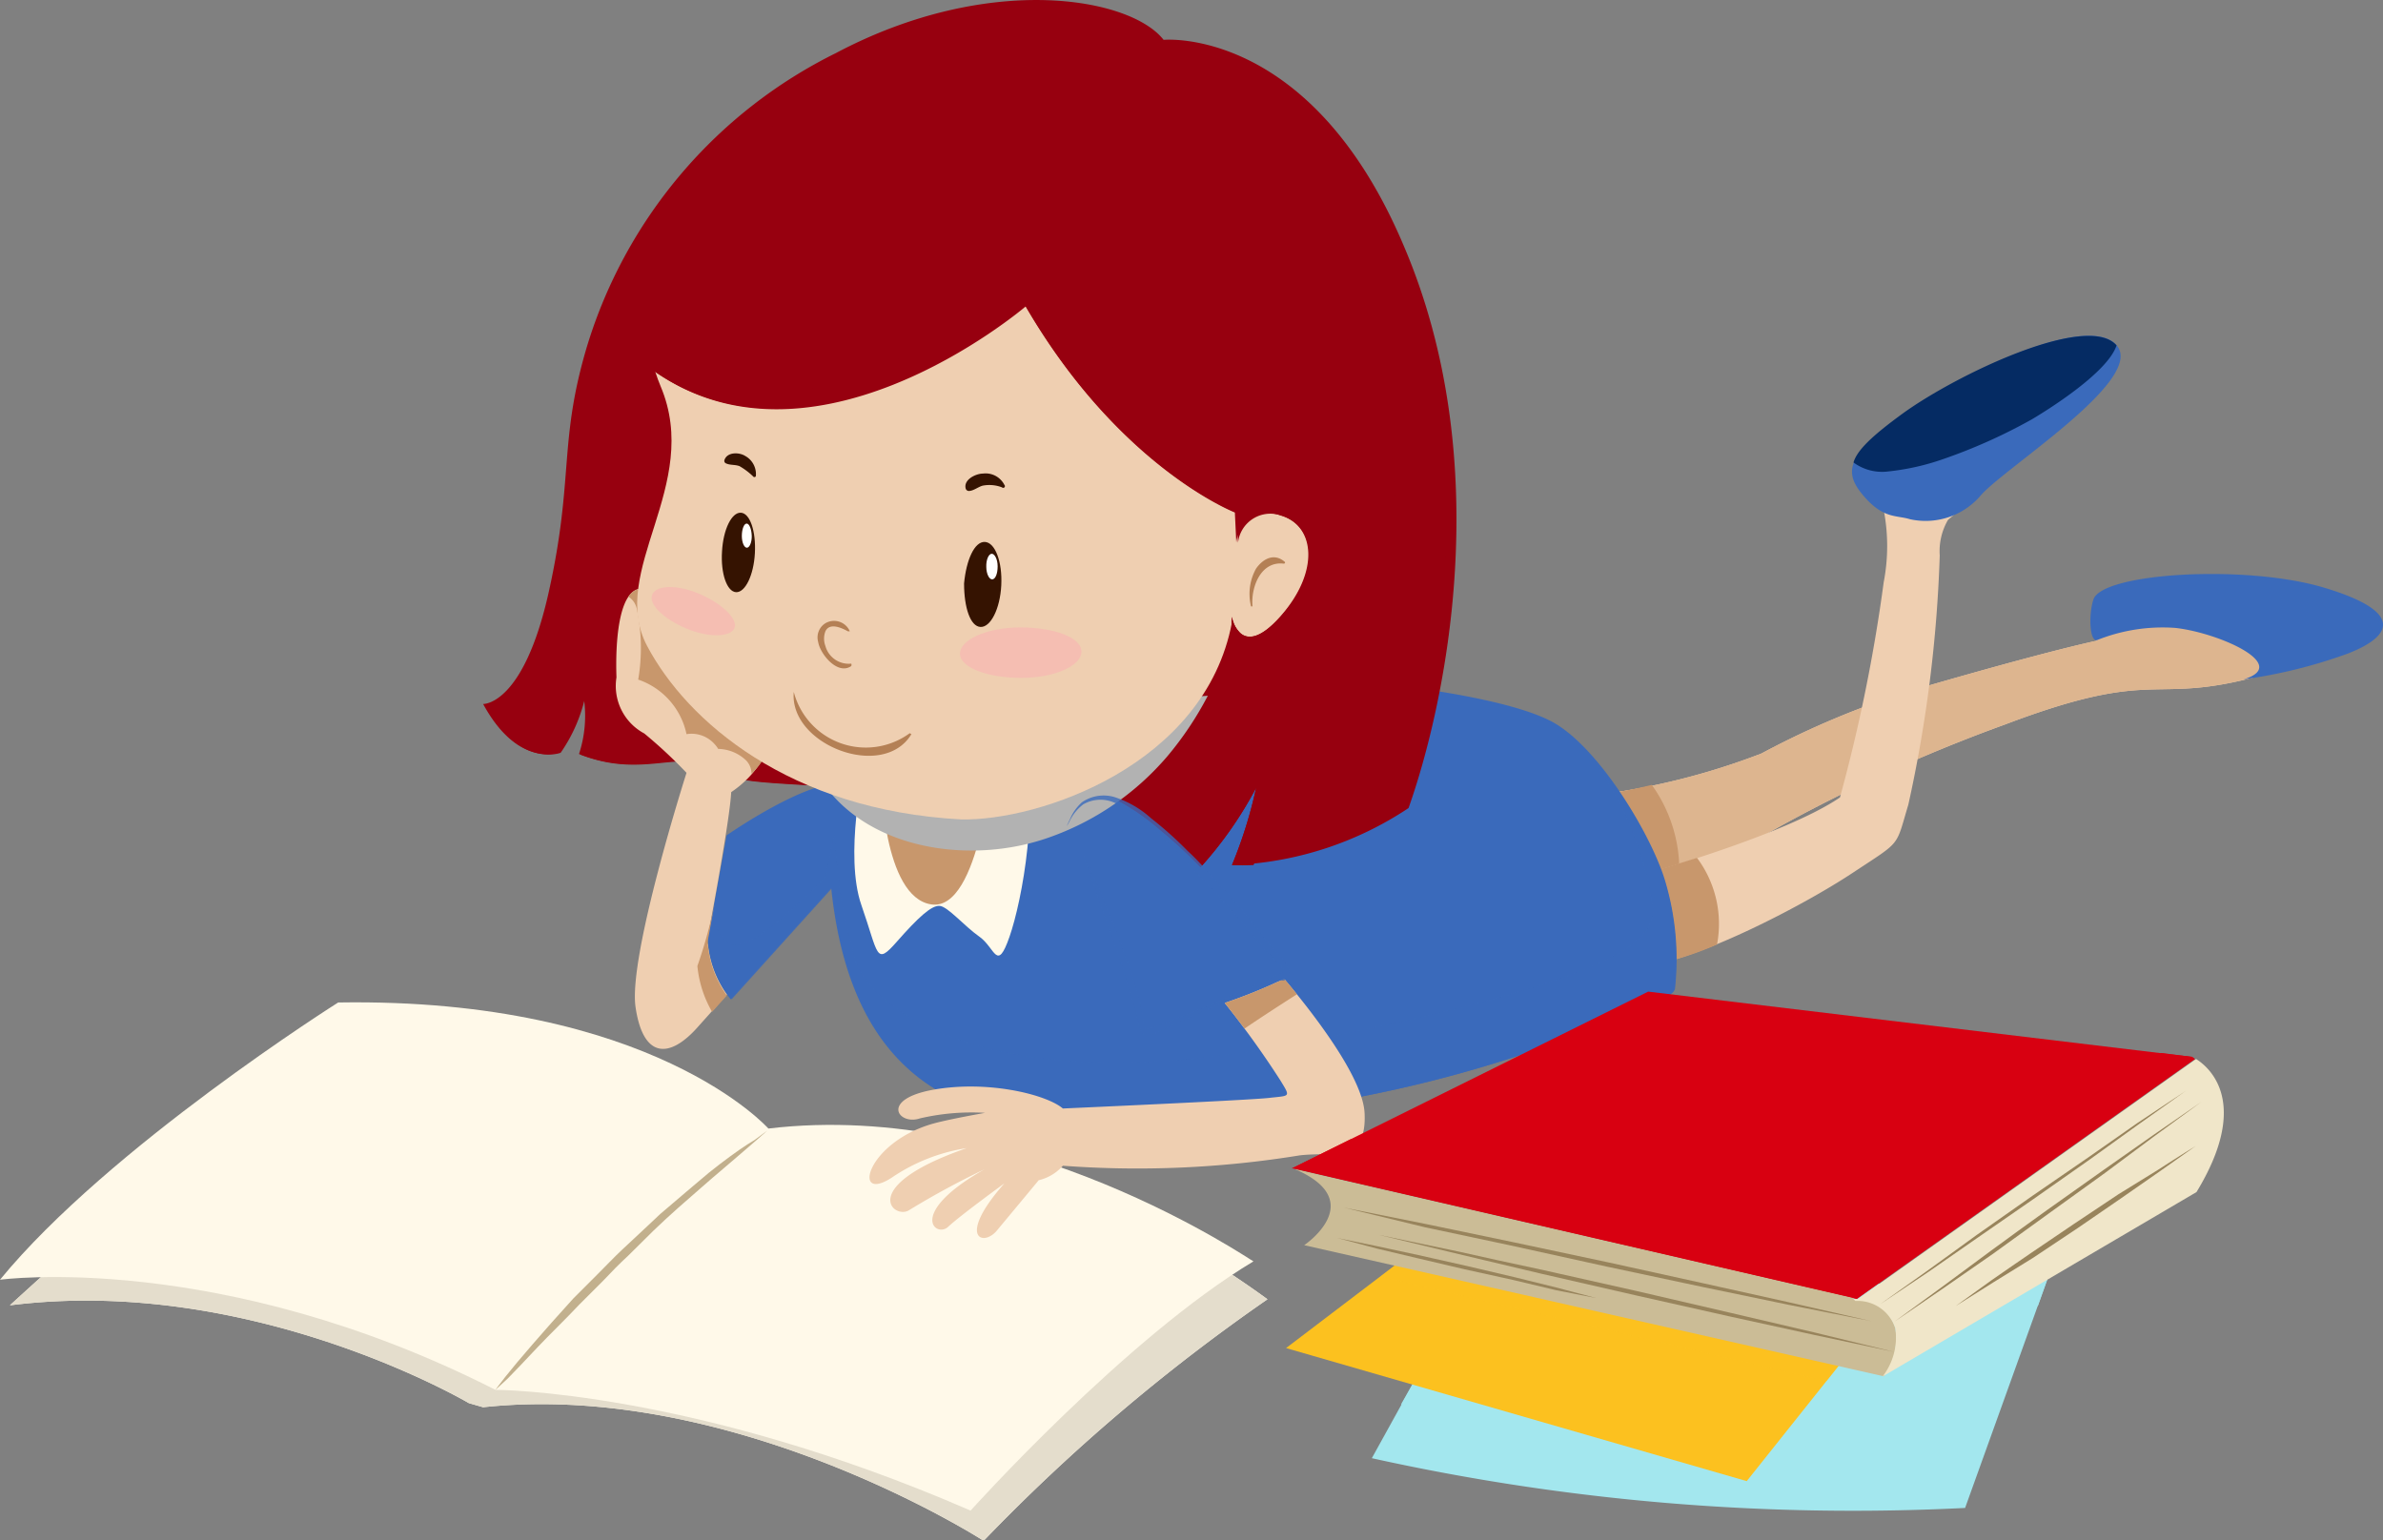 <svg xmlns="http://www.w3.org/2000/svg" viewBox="0 0 98.65 63.78"><rect x="0" y="0" width="98.65" height="63.78" fill="#808080" stroke="none"/><defs><style>.cls-1{isolation:isolate;}.cls-2{fill:#fff9e9;}.cls-3{fill:#e4ddcc;}.cls-10,.cls-12,.cls-13,.cls-19,.cls-21,.cls-3,.cls-4{mix-blend-mode:multiply;}.cls-4{fill:#684404;opacity:0.4;}.cls-5{fill:#efcfb1;}.cls-6{fill:#ddb58f;}.cls-7{fill:#c8976c;}.cls-8{fill:#3a6abb;}.cls-9{fill:#052b63;}.cls-10{opacity:0.8;}.cls-11,.cls-12{fill:#97000f;}.cls-13{fill:#b2b2b2;}.cls-14{fill:#b48055;}.cls-15{fill:#351301;}.cls-16{fill:#fff;}.cls-17{fill:#f5beb2;}.cls-18{fill:#a3e7ee;}.cls-20{fill:#fcc11f;}.cls-21{opacity:0.5;}.cls-22{fill:#d80011;}.cls-23{fill:#cbbc96;}.cls-24{fill:#f0e6c9;}.cls-25{fill:#98845c;}</style></defs><g class="cls-1"><g id="Layer_2" data-name="Layer 2"><g id="Layer_1-2" data-name="Layer 1"><path class="cls-2" d="M19.41,58.1s-9-5.32-19-4.05c0,0,8.11-7.46,13.64-11.51,0,0,9.7-1.13,17,4.75,0,0,10.26-1.64,21.42,6.51a77.33,77.33,0,0,0-11.75,10S30.4,57.15,20,58.27Z"/><path class="cls-3" d="M19.41,58.1s-9-5.32-19-4.05c0,0,8.11-7.46,13.64-11.51,0,0,9.7-1.13,17,4.75,0,0,10.26-1.64,21.42,6.51a77.33,77.33,0,0,0-11.75,10S30.4,57.15,20,58.27Z"/><path class="cls-2" d="M31.81,46.73S27,41.3,14,41.51c0,0-9.51,6-14,11.48,0,0,9.09-1.24,20.51,4.56,0,0,8.18,0,19.67,5,0,0,6.43-7.16,11.71-10.32C51.89,52.27,42.15,45.49,31.81,46.73Z"/><path class="cls-4" d="M20.51,57.55s.14-.2.41-.54.66-.81,1.14-1.36l.78-.89c.29-.32.58-.65.9-1l1-1c.34-.34.68-.7,1-1s.72-.67,1.07-1l.52-.49.54-.46c.34-.3.69-.58,1-.85s.63-.53.92-.75c.59-.45,1.09-.8,1.44-1l.54-.4-.5.44c-.33.28-.79.69-1.35,1.16S28.78,49.4,28.09,50l-.52.47-.52.49L26,52c-.36.33-.7.68-1,1l-1,1c-.63.67-1.25,1.26-1.75,1.79s-.94,1-1.23,1.29Z"/><path class="cls-5" d="M63.75,33.11a28.82,28.82,0,0,0,9.17-1.91,35.52,35.52,0,0,1,6.42-2.67c3.45-1,6-1.68,7.46-2,0,0-.57-.77,2-1.23S98,26.78,93.49,28,89.35,27.59,83,30a65.78,65.78,0,0,0-10.14,4.68c-3.57,1.81-6.37,2.12-6.61,2S63.75,33.11,63.75,33.11Z"/><path class="cls-6" d="M63.75,33.11a28.82,28.82,0,0,0,9.17-1.91,35.52,35.52,0,0,1,6.42-2.67c3.45-1,6-1.68,7.46-2,0,0-.57-.77,2-1.23S98,26.78,93.49,28,89.35,27.59,83,30a65.78,65.78,0,0,0-10.14,4.68c-3.57,1.81-6.37,2.12-6.61,2S63.75,33.11,63.75,33.11Z"/><path class="cls-7" d="M68.38,32.5a20.84,20.84,0,0,1-4.63.61s2.26,3.4,2.5,3.55a8.23,8.23,0,0,0,3.27-.59A6.07,6.07,0,0,0,68.38,32.5Z"/><path class="cls-8" d="M86.66,24.83c-.2.62-.16,1.71.14,1.68A7.3,7.3,0,0,1,90.05,26c1.81.2,4.8,1.54,2.83,2.13a20.86,20.86,0,0,0,4.32-1.07c1.94-.76,2.24-1.76-1-2.73S87,23.72,86.66,24.83Z"/><path class="cls-5" d="M83.32,18.7a17.41,17.41,0,0,1-2.68,2.83A2.59,2.59,0,0,0,80.3,23,55.88,55.88,0,0,1,79,33.32c-.54,1.79-.26,1.47-2.3,2.82s-6.19,3.5-8.48,3.85L68,36.22s5.85-1.62,8.17-3.2a67.73,67.73,0,0,0,1.81-8.91,7.9,7.9,0,0,0,0-3c-.17-.44-1.23-1,.88-1.28A24.66,24.66,0,0,0,83.32,18.7Z"/><path class="cls-7" d="M70.25,35.52c-1.31.42-2.29.7-2.29.7l.3,3.77a13,13,0,0,0,2.82-.88A4.56,4.56,0,0,0,70.25,35.52Z"/><path class="cls-8" d="M87.67,14.36c1,1.44-4.66,5-5.66,6.14a3,3,0,0,1-2.94,1c-.58-.18-1.11,0-1.95-1s-.62-1.68,1.61-3.31S86.58,12.81,87.67,14.36Z"/><path class="cls-9" d="M78.18,19.52A10,10,0,0,0,80.47,19a22.51,22.51,0,0,0,3.65-1.64c.54-.32,3.13-1.91,3.5-3.06-1.22-1.39-6.69,1.24-8.89,2.85-1.23.9-1.85,1.49-2,2A2,2,0,0,0,78.18,19.52Z"/><path class="cls-8" d="M57,28.29s5.49.53,7.4,1.68,4,4.7,4.53,6.5a11.28,11.28,0,0,1,.41,4.47c-.07.33-.89.52-2.72,1.38A53.22,53.22,0,0,1,51.65,46.1c-6.4.54-16,2.59-17.24-9.33l-4.16,4.61a4.25,4.25,0,0,1-.95-2.51l.78-4.28s3.59-2.51,5-2.11c0,0,1.25-3,7.79-3.27S57,28.29,57,28.29Z"/><g class="cls-10"><path class="cls-8" d="M68.91,36.47a16.59,16.59,0,0,0-3.21-5.36,14.16,14.16,0,0,1,2.73,6.47c.09,1.45-1.77,3.08-14.61,5.6s-17.69-1.4-18.4-3.38a22.35,22.35,0,0,1-.86-5.28c-.18.63-.37,1.76-.37,1.76s-3.11,3.35-4,2.79a2.17,2.17,0,0,1-.69-1.1l-.16.9a4.25,4.25,0,0,0,.95,2.51l4.16-4.61c1.28,11.92,10.84,9.87,17.24,9.33A53.22,53.22,0,0,0,66.6,42.32c1.83-.86,2.65-1,2.72-1.38A11.28,11.28,0,0,0,68.91,36.47Z"/></g><path class="cls-11" d="M58.1,10.15c-3.85-9.09-9.93-8.5-9.93-8.5-1.38-1.77-7.25-2.8-13.57.55A20.05,20.05,0,0,0,24.31,14.31c-1.2,4-.54,5.46-1.59,10.19S20,29.15,20,29.15c1.46,2.69,3.17,2,3.17,2a6.57,6.57,0,0,0,1-2.24,5.07,5.07,0,0,1-.2,2.31c2.85,1.11,4.3-.47,6.11.83.52.37,2.44.36,4.82.55a19.32,19.32,0,0,1,8.84-.41A9.74,9.74,0,0,1,48,34.34a19.39,19.39,0,0,1,1.7,1.57A16.11,16.11,0,0,0,52,32.62a18.49,18.49,0,0,1-1,3.2,14.11,14.11,0,0,0,7.31-2.36C59.81,29.23,62,19.24,58.1,10.15Z"/><path class="cls-12" d="M55.22,23.89c.06-1.19.11-2.37.23-3.56a9.46,9.46,0,0,0,0-2.86,4.27,4.27,0,0,1-3.37,1.2,6.91,6.91,0,0,1-3.56-1.53C46.62,15.62,45,13.27,45,10.74a14.67,14.67,0,0,1,.18-1.68,4.82,4.82,0,0,0-2,.29,13.91,13.91,0,0,0-1.42.63v0a18.9,18.9,0,0,1-5.18,3.69c-2.23,1-4.87,1.94-7.35,1.72a3.69,3.69,0,0,1-2.56-1.1,2.92,2.92,0,0,1-.54-1,7.24,7.24,0,0,0,.53,3,11.18,11.18,0,0,1,1.2,4.77A30.31,30.31,0,0,1,27,27.51c-.15.61,0,3.76-1.34,3.81-.66,0-1.33,0-1.27-.34a17.5,17.5,0,0,0,.2-2.67,21.87,21.87,0,0,0,.13-3.43,10.82,10.82,0,0,1-1.49,4.28,1.75,1.75,0,0,1-1.82.94,2.7,2.7,0,0,1-1.36-.93c1.46,2.67,3.16,2,3.16,2a6.57,6.57,0,0,0,1-2.24,5.07,5.07,0,0,1-.2,2.31c2.85,1.11,4.3-.47,6.11.83.52.37,2.44.36,4.82.55a19.32,19.32,0,0,1,8.84-.41A9.74,9.74,0,0,1,48,34.34a19.39,19.39,0,0,1,1.7,1.57A16.11,16.11,0,0,0,52,32.62a18.49,18.49,0,0,1-1,3.2,8.82,8.82,0,0,0,.89,0c.23-.45.44-.91.64-1.35a39.92,39.92,0,0,0,1.75-4.88A23.77,23.77,0,0,0,55.22,23.89Z"/><path class="cls-12" d="M59.68,15.36A33.6,33.6,0,0,1,56.79,34.3a12.78,12.78,0,0,0,1.45-.84A35.54,35.54,0,0,0,59.68,15.36Z"/><path class="cls-2" d="M35.77,31.75s-.83,3.67-.11,5.73S36.24,40,37.12,39s1.44-1.52,1.78-1.49,1,.82,1.65,1.28.72,1.49,1.24,0,1.29-5.56.51-8.3S35.77,31.75,35.77,31.75Z"/><path class="cls-7" d="M36.47,32.21s.07,4.95,2.09,5.24,2.53-6,2.53-6Z"/><path class="cls-13" d="M43.39,34.69a11.41,11.41,0,0,0,4.94-3.38A13.73,13.73,0,0,0,50,28.81c-2.25.15-4.77.3-7.16.4-6.54.27-7.79,3.27-7.79,3.27a1.8,1.8,0,0,0-.94,0C36.08,35.23,40.25,35.79,43.39,34.69Z"/><path class="cls-5" d="M29.27,39.12l0-.15a.33.33,0,0,1,0-.1.33.33,0,0,0,0,.1c.16-.87.94-5,1-6.17A4.35,4.35,0,0,0,32,30.5c.23-1.29-4.91-4.76-4.91-4.76s.25-1.51-.62-1.36-1,2.24-.95,3.67a2.23,2.23,0,0,0,1.15,2.32A19.85,19.85,0,0,1,28.42,32S26,39.57,26.31,41.7s1.4,2.17,2.6.8l1.18-1.32a4.31,4.31,0,0,1-.79-2.11Z"/><path class="cls-7" d="M29.59,37.38A20.1,20.1,0,0,1,28.87,40h0a4.67,4.67,0,0,0,.61,1.9l.61-.68a4.31,4.31,0,0,1-.79-2.11l0,0,0-.15Z"/><path class="cls-7" d="M26.42,28.14a3.05,3.05,0,0,1,2,2.26,1.27,1.27,0,0,1,1.16.41,1,1,0,0,1,.15.2,1.72,1.72,0,0,1,1.16.48.79.79,0,0,1,.22.55A3.2,3.2,0,0,0,32,30.5c.23-1.29-4.91-4.76-4.91-4.76s.25-1.51-.62-1.36a.69.69,0,0,0-.45.33.79.79,0,0,1,.34.49A7.8,7.8,0,0,1,26.42,28.14Z"/><path class="cls-5" d="M32.73,6c-6,2.82-6.69,6.85-5.38,10,1.73,4.11-2.21,7.64-.56,10.75s5.88,6.8,13,7.18C43,34,49.88,31.69,51,25.77c0,0,3.36,5,4.12-.94.37-2.92-1.88-3.81-3.31-5C51.78,19.82,52.13-3.17,32.73,6Z"/><path class="cls-14" d="M37.66,30.36a3.08,3.08,0,0,1-4.8-1.71,0,0,0,0,0,0,0c-.2,2.19,3.7,3.69,4.87,1.75A0,0,0,0,0,37.66,30.36Z"/><path class="cls-14" d="M35.23,27.48a1,1,0,0,1-1.06-.73.86.86,0,0,1,0-.61c.18-.38.69-.13.93,0,0,0,.09,0,.08,0a.71.71,0,0,0-1-.34.69.69,0,0,0-.31.78c.08.5.8,1.39,1.37,1C35.26,27.52,35.25,27.48,35.23,27.48Z"/><path class="cls-15" d="M30.85,18.88c-.25-.16-.75-.17-.86.17a.11.11,0,0,0,.05.13c.17.09.38.05.57.12a2.83,2.83,0,0,1,.56.42.07.07,0,0,0,.12,0A.86.86,0,0,0,30.85,18.88Z"/><path class="cls-15" d="M41.58,20.08a.87.87,0,0,0-.89-.47c-.29,0-.82.25-.71.63a.14.14,0,0,0,.12.09c.2,0,.39-.17.58-.22a1.46,1.46,0,0,1,.8.07A.07.07,0,0,0,41.58,20.08Z"/><path class="cls-15" d="M39.91,24.16c0,1,.26,1.78.68,1.8s.81-.75.86-1.72-.25-1.78-.68-1.8S40,23.19,39.91,24.16Z"/><path class="cls-16" d="M40.83,23.47c0,.29.12.53.25.52s.22-.24.22-.54-.13-.53-.25-.52S40.82,23.17,40.83,23.47Z"/><path class="cls-15" d="M29.89,22.83c-.06.91.2,1.67.58,1.69s.73-.7.78-1.61-.2-1.66-.58-1.68S29.94,21.92,29.89,22.83Z"/><path class="cls-16" d="M30.71,22.19c0,.28.1.49.21.49s.21-.23.2-.5-.1-.5-.21-.5S30.71,21.91,30.71,22.19Z"/><path class="cls-17" d="M39.74,27.07c0,.57,1.14,1,2.53,1s2.5-.5,2.5-1.09-1.14-1-2.53-1S39.74,26.49,39.74,27.07Z"/><path class="cls-17" d="M27,24.62c-.16.4.46,1,1.4,1.4s1.83.36,2,0-.47-1-1.4-1.41S27.17,24.21,27,24.62Z"/><path class="cls-14" d="M53.18,23.26c-.43-.37-.89-.13-1.18.28a2.15,2.15,0,0,0-.21,1.57s.07,0,.06,0c-.07-.81.35-1.89,1.3-1.77C53.19,23.34,53.22,23.28,53.18,23.26Z"/><path class="cls-11" d="M42.47,12.68s-9.34,8-16.15,2.09c0,0-2.58-.4.87-5.33S40.53.06,47.06,3.88s13.73,16.22,9.5,22.27-5.71.91-5.57-.61c0,0,.35,1.85,2,0s1.47-3.79,0-4.21a1.35,1.35,0,0,0-1.74,1.15l-.06-1.25S46.37,19.39,42.47,12.68Z"/><path class="cls-12" d="M55.44,17.47a4.27,4.27,0,0,1-3.37,1.2,6.91,6.91,0,0,1-3.56-1.53C46.62,15.62,45,13.27,45,10.74c0-.33,0-.7.09-1.1a22.2,22.2,0,0,1-8,5.27c-2.32.86-5.07,2-7.54,1.17a6.57,6.57,0,0,1-2.21-1.19,2.48,2.48,0,0,1-.71-.58,2.92,2.92,0,0,1-.54-1,7.74,7.74,0,0,0,.09,1.44l.11,0c6.81,5.89,16.15-2.09,16.15-2.09,3.9,6.71,8.68,8.56,8.68,8.56l.06,1.25A1.35,1.35,0,0,1,53,21.34c1.5.42,1.67,2.37,0,4.21s-2,0-2,0c-.11,1.25.86,4.91,3.53,2.88C55.89,22.23,55.63,18.42,55.44,17.47Z"/><path class="cls-5" d="M56.49,46.09c-.07-1.5-2.19-4.21-3.33-5.56a21.72,21.72,0,0,1-2.46,1A38.14,38.14,0,0,1,53,44.73c.44.72.41.63-.45.73S44,45.9,44,45.9c-.68-.58-3.1-1.18-5.35-.78s-1.45,1.49-.57,1.19a9.45,9.45,0,0,1,2.7-.23s-1.43.25-2.13.44c-2.8.78-3.4,3.33-1.73,2.24a7.57,7.57,0,0,1,3.1-1.22c-4.62,1.6-3,3-2.37,2.56a34.1,34.1,0,0,1,3.1-1.68c-3.24,1.84-2,2.85-1.5,2.38S41.58,49,41.58,49c-2,2.26-.87,2.65-.3,1.94L43,48.87a1.92,1.92,0,0,0,1-.6,41.74,41.74,0,0,0,9.81-.43C55.21,47.68,56.59,48.15,56.49,46.09Z"/><path class="cls-7" d="M53.69,41.17c-.19-.24-.36-.45-.53-.64a21.72,21.72,0,0,1-2.46,1c.26.32.54.69.82,1.06C52.23,42.11,53,41.61,53.69,41.17Z"/><g class="cls-10"><path class="cls-8" d="M53.36,40.17a.54.54,0,0,0-.07-.19,1.11,1.11,0,0,0-.2-.27c-.28-.33-.56-.61-.8-.94-.52-.66-1-1.28-1.56-1.87s-1-1.15-1.56-1.66a15.51,15.51,0,0,0-1.52-1.36A4.16,4.16,0,0,0,46.12,33a1.58,1.58,0,0,0-1.33.22,1.93,1.93,0,0,0-.5.71c-.09.18-.13.28-.13.28l0,0a2.77,2.77,0,0,0,.15-.27,1.88,1.88,0,0,1,.53-.63,1.41,1.41,0,0,1,1.2-.11,4.07,4.07,0,0,1,1.39.88c.48.4,1,.87,1.47,1.37s1,1.07,1.54,1.65,1.06,1.19,1.58,1.82c.26.33.58.63.86.92s.27.33.21.4-.32.19-.5.28c-.76.34-1.52.68-2.28,1s-1.51.63-2.25.91a4.63,4.63,0,0,1-.52.18c-.09,0-.11,0-.13-.07a.9.9,0,0,1-.07-.23,9.56,9.56,0,0,0-.22-1.09c-.1-.35-.21-.69-.31-1s-.22-.63-.33-.93c-.22-.59-.42-1.14-.62-1.61s-.36-.88-.51-1.22c-.3-.67-.48-1-.48-1l0,0,1.38,3.95c.2.59.4,1.24.62,1.92.08.35.19.69.26,1.07a.85.85,0,0,0,.11.3.3.3,0,0,0,.16.15.35.35,0,0,0,.2,0,2.43,2.43,0,0,0,.57-.23c.71-.33,1.45-.65,2.21-1s1.54-.63,2.33-.93L53,40.6l.07,0,.08,0a.33.33,0,0,0,.15-.14A.3.3,0,0,0,53.36,40.17Z"/></g><path class="cls-18" d="M59,56.38l-2.21,4a92.18,92.18,0,0,0,24.56,2.06L85.14,51.9Z"/><g class="cls-19"><path class="cls-18" d="M76.58,57.38l1.54.32,6.25-3.64.77-2.16L59,56.38l-1,1.77,15,4.12Z"/></g><polygon class="cls-20" points="58.25 52.01 53.24 55.82 72.31 61.33 76.46 56.12 58.25 52.01"/><g class="cls-21"><polygon class="cls-20" points="58.25 52.01 57.15 52.86 75.61 57.19 76.46 56.12 58.25 52.01"/></g><path class="cls-22" d="M76.87,53.79l14-9.94h0a.71.71,0,0,0-.16-.09l-22.48-2.7L53.48,48.38l.06,0h0Z"/><path class="cls-23" d="M78.46,55a1.64,1.64,0,0,0-1.69-1.19l-.09-.08L53.58,48.4h0c3.13,1.33.41,3.16.41,3.16l24,5.43A2.62,2.62,0,0,0,78.46,55Z"/><path class="cls-24" d="M90.91,43.85h0l-14,9.94-.19,0,.09.08A1.64,1.64,0,0,1,78.46,55a2.62,2.62,0,0,1-.53,2h0l13-7.64C93.18,45.66,91.47,44.2,90.91,43.85Z"/><path class="cls-25" d="M77.84,54l2-1.42,2-1.45,2.32-1.63,2.34-1.61,2-1.4,2-1.33-2,1.42-2,1.44-2.32,1.63-2.34,1.62-2,1.39Z"/><path class="cls-25" d="M78.42,54.73l2-1.46,2-1.48c.74-.54,1.53-1.12,2.33-1.69l2.34-1.66L89.14,47l2-1.38-2,1.46-2,1.49-2.33,1.68L82.5,51.92l-2.06,1.43Z"/><path class="cls-25" d="M90.9,47.45l-1.53,1.08-1.58,1.1L86,50.86l-1.83,1.22-1.62,1-1.59,1L82.46,53c.47-.32,1-.7,1.58-1.09l1.83-1.24,1.83-1.22,1.62-1C90.26,47.84,90.9,47.45,90.9,47.45Z"/><g class="cls-19"><path class="cls-25" d="M55.62,50l3.44.69,3.51.73,4,.85,4,.88,3.51.78,3.41.78-3.44-.68-3.52-.73-4-.85-4-.88L59,50.82Z"/><path class="cls-25" d="M57.07,51.13l3.34.7c1,.23,2.18.48,3.43.75l3.92.88,3.92.91,3.42.8,3.32.81-3.34-.71-3.43-.75-3.92-.88-3.93-.9-3.41-.81Z"/><path class="cls-25" d="M55.35,51.26,57,51.6l1.72.37,2,.45,2,.47,1.7.42,1.66.44-1.68-.33L62.64,53l-2-.44-2-.47L57,51.7Z"/></g><g class="cls-19"><path class="cls-22" d="M90.75,43.76l-1.3-.16c-11,9.29-27.53,5.42-33.53,3.57l-2.44,1.21.06,0h0l23.29,5.39,14-9.94h0A.71.71,0,0,0,90.75,43.76Z"/></g></g></g></g></svg>